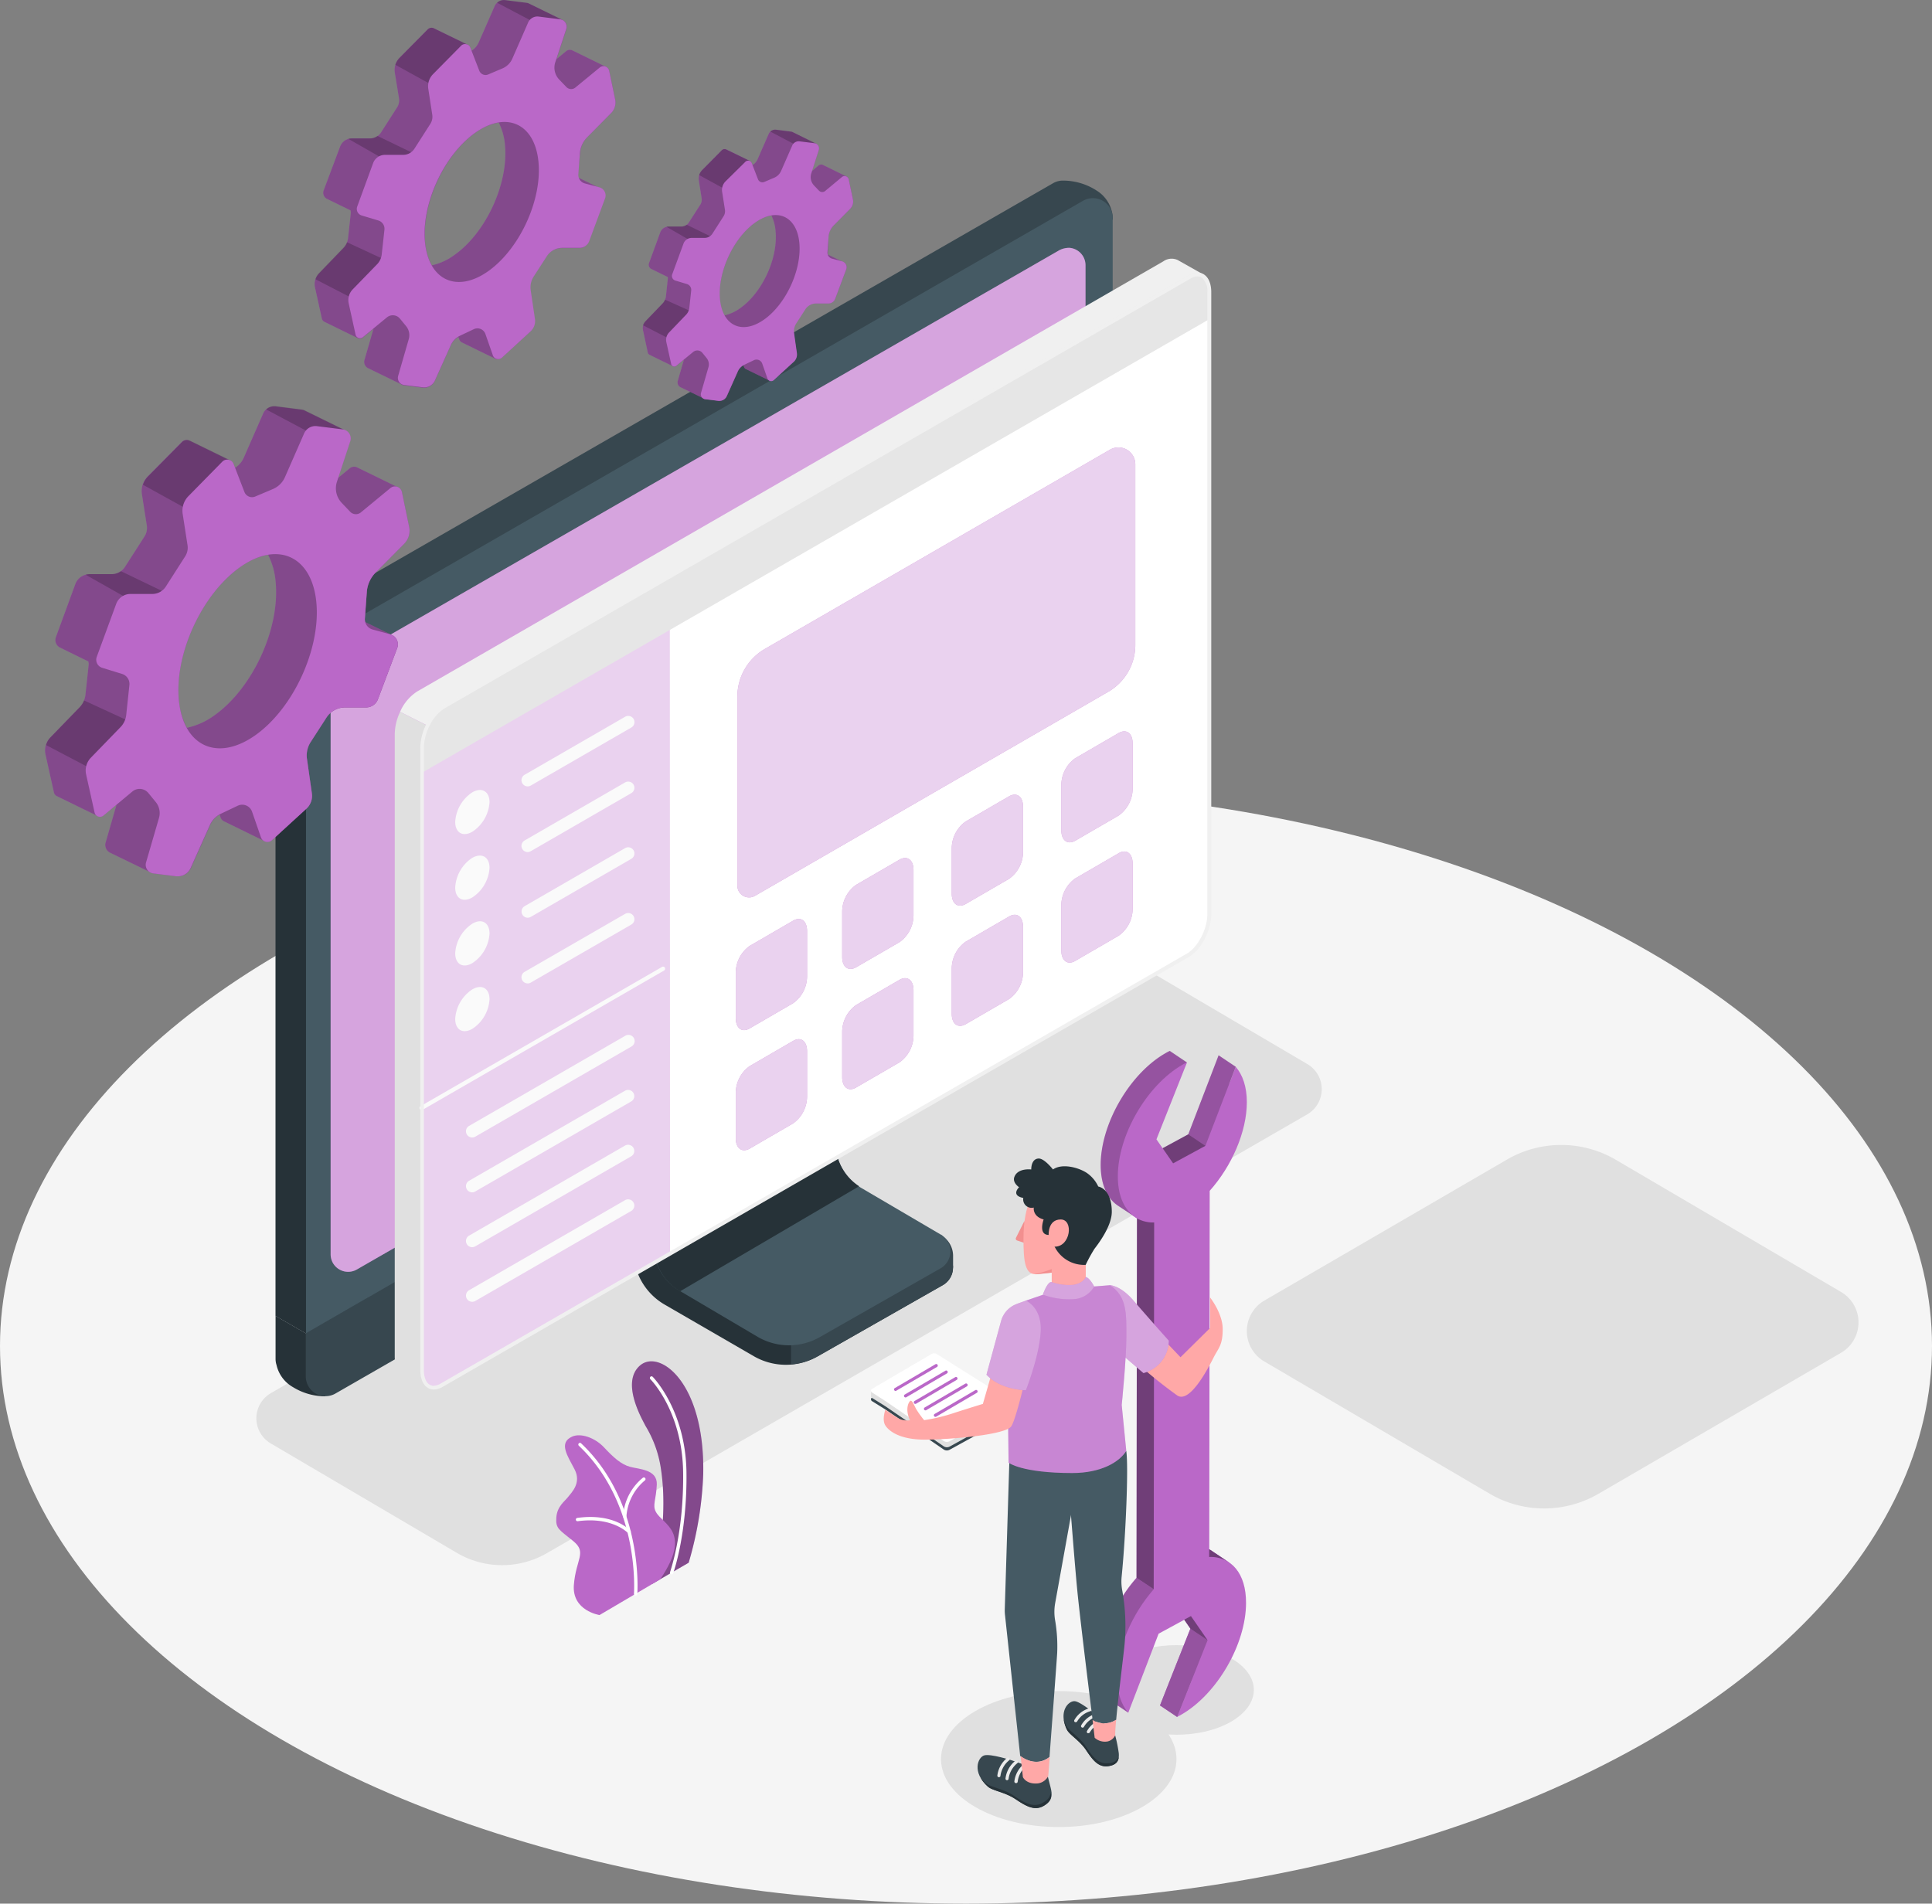 <svg xmlns="http://www.w3.org/2000/svg" viewBox="0 0 457.82 451.14"><rect x="0" y="0" width="457.82" height="451.14" fill="#808080" stroke="none"/><g id="freepik--Floor--inject-150"><ellipse cx="228.91" cy="318.98" rx="228.91" ry="132.16" style="fill:#f5f5f5"></ellipse></g><g id="freepik--Shadows--inject-150"><ellipse cx="250.89" cy="416.88" rx="27.9" ry="16.11" style="fill:#e0e0e0"></ellipse><path d="M312.84,417.43c7.16,4.13,7.16,10.83,0,15s-18.75,4.13-25.91,0-7.15-10.83,0-15S305.69,413.3,312.84,417.43Z" transform="translate(-21.09 -24.43)" style="fill:#e0e0e0"></path><path d="M85.29,354.58l180.21-104a21.12,21.12,0,0,1,21.14,0l44.21,26a6.9,6.9,0,0,1,0,11.95l-180.2,104a21.19,21.19,0,0,1-21.15,0l-44.21-26A6.9,6.9,0,0,1,85.29,354.58Z" transform="translate(-21.09 -24.43)" style="fill:#e0e0e0"></path><path d="M320.72,332.64l57.53-33.44a25.6,25.6,0,0,1,25.59,0l53.48,31.39a8.35,8.35,0,0,1,0,14.46l-57.53,33.44a25.6,25.6,0,0,1-25.59,0L320.72,347.1A8.35,8.35,0,0,1,320.72,332.64Z" transform="translate(-21.09 -24.43)" style="fill:#e0e0e0"></path></g><g id="freepik--Plant--inject-150"><path d="M184.28,394.78l-8.7,5.05s4.39-14,2-28.11a27,27,0,0,0-3.54-9.39c-.69-1.42-5.93-10.22-1.31-14.27s15.45,4,15,25.73A84.51,84.51,0,0,1,184.28,394.78Z" transform="translate(-21.09 -24.43)" style="fill:#BA68C8"></path><path d="M184.28,394.78l-8.7,5.05s4.39-14,2-28.11a27,27,0,0,0-3.54-9.39c-.69-1.42-5.93-10.22-1.31-14.27s15.45,4,15,25.73A84.51,84.51,0,0,1,184.28,394.78Z" transform="translate(-21.09 -24.43)" style="opacity:0.3"></path><path d="M180.24,397.52l-.14,0a.4.4,0,0,1-.23-.51c0-.09,3.27-9.1,3.1-23.6s-7.69-22.05-7.77-22.13a.4.4,0,0,1,0-.56.4.4,0,0,1,.56,0c.08.08,7.83,7.94,8,22.68s-3.12,23.79-3.15,23.88A.4.4,0,0,1,180.24,397.52Z" transform="translate(-21.09 -24.43)" style="fill:#fff"></path><path d="M177.53,398.72l-14.37,8.46s-6.58-1-6.08-7.17,3.17-7.65-.16-10.37-4.19-2.91-4-5.58,2-3.83,2.8-4.88,3.2-3.28,1.54-6.5-3.9-6.33-.57-7.8c2-.88,5.34.22,7.55,2.58s4,4,6.15,4.59,6.49.59,6.34,4.21-1.09,4.87-.21,6.48C178.14,385.77,185.21,387.4,177.53,398.72Z" transform="translate(-21.09 -24.43)" style="fill:#BA68C8"></path><path d="M171.68,402.56h0a.39.39,0,0,1-.36-.42c0-.22,1.54-21.28-13.07-35.09a.4.4,0,0,1,0-.56.38.38,0,0,1,.55,0c14.9,14.07,13.33,35.5,13.31,35.72A.38.38,0,0,1,171.68,402.56Z" transform="translate(-21.09 -24.43)" style="fill:#fff"></path><path d="M169.1,384.19h0a.39.39,0,0,1-.36-.42,12.8,12.8,0,0,1,4.69-9.13.42.42,0,0,1,.56.09.41.41,0,0,1-.09.55,12.2,12.2,0,0,0-4.37,8.55A.39.39,0,0,1,169.1,384.19Z" transform="translate(-21.09 -24.43)" style="fill:#fff"></path><path d="M170.16,387.85a.39.39,0,0,1-.29-.13s-3.65-3.9-11.88-2.78a.39.39,0,0,1-.1-.78c8.66-1.2,12.41,2.86,12.57,3a.41.41,0,0,1,0,.56A.39.39,0,0,1,170.16,387.85Z" transform="translate(-21.09 -24.43)" style="fill:#fff"></path></g><g id="freepik--Device--inject-150"><path d="M244.5,329l-29.62,16.86a15.22,15.22,0,0,1-15.12,0l-19-11-2.16-1.25a14.83,14.83,0,0,1-7.41-12.83V266.08l44.46-25.31V296.6a12.79,12.79,0,0,0,6.39,11.08l22.48,13A4.79,4.79,0,0,1,244.5,329Z" transform="translate(-21.09 -24.43)" style="fill:#263238"></path><path d="M208.54,347.78a15.1,15.1,0,0,0,6.34-1.94L244.5,329a4.79,4.79,0,0,0,0-8.31l-15.35-8.87H208.54Z" transform="translate(-21.09 -24.43)" style="fill:#37474f"></path><path d="M244,317l.82.65a5.65,5.65,0,0,1,2.12,4.41v2.77h-3Z" transform="translate(-21.09 -24.43)" style="fill:#37474f"></path><path d="M219.07,245v50.23A12.41,12.41,0,0,0,225.26,306L244,317a4.63,4.63,0,0,1,0,8l-2.13,1.21-26.55,15.12a14.72,14.72,0,0,1-14.63-.05l-18.42-10.87A12.38,12.38,0,0,1,176,319.72V269.49Z" transform="translate(-21.09 -24.43)" style="fill:#455a64"></path><path d="M219.07,295.23V245l-43,24.49v50.23a12.38,12.38,0,0,0,6.19,10.73l42.41-24.89A12.38,12.38,0,0,1,219.07,295.23Z" transform="translate(-21.09 -24.43)" style="fill:#263238"></path><path d="M102.29,345.45l-4.11,2.38v7.51a14.55,14.55,0,0,1-7.49-2.07l-.32-.19a8.07,8.07,0,0,1-3.75-5.15,4.69,4.69,0,0,1-.23-1.42V336.28Z" transform="translate(-21.09 -24.43)" style="fill:#263238"></path><path d="M280.79,69.49l-.32-.2A14.66,14.66,0,0,0,273,67.23h0a4.63,4.63,0,0,0-2.4.64l-177,101.79a14.33,14.33,0,0,0-7.16,12.4V336.28l15.89,9.17,168.16-96.67a14.33,14.33,0,0,0,7.16-12.4V76.47h7.15A8.12,8.12,0,0,0,280.79,69.49Z" transform="translate(-21.09 -24.43)" style="fill:#37474f"></path><path d="M87.92,175.64a14.35,14.35,0,0,0-1.53,6.42V336.28l15.9,9.17,5.95-3.43V188.22Z" transform="translate(-21.09 -24.43)" style="fill:#263238"></path><path d="M93.55,340.41v10.23a4.69,4.69,0,0,0,7,4.06l177-101.79a14.33,14.33,0,0,0,7.16-12.4V230Z" transform="translate(-21.09 -24.43)" style="fill:#37474f"></path><path d="M284.76,76.06a4.69,4.69,0,0,0-7-4.06l-177,101.79a14.33,14.33,0,0,0-7.16,12.4V340.41L284.76,230" transform="translate(-21.09 -24.43)" style="fill:#455a64"></path><path d="M274.5,83.16h0a5.15,5.15,0,0,0-2.33.54L105.77,179.34a12.65,12.65,0,0,0-6.33,11V321.69a4.19,4.19,0,0,0,.34,1.65h0a4.15,4.15,0,0,0,5.88,1.94L272,229.64a12.66,12.66,0,0,0,6.32-11V87.29A4.14,4.14,0,0,0,274.5,83.16Z" transform="translate(-21.09 -24.43)" style="fill:#BA68C8"></path><path d="M274.5,83.16h0a5.15,5.15,0,0,0-2.33.54L105.77,179.34a12.65,12.65,0,0,0-6.33,11V321.69a4.19,4.19,0,0,0,.34,1.65h0a4.15,4.15,0,0,0,5.88,1.94L272,229.64a12.66,12.66,0,0,0,6.32-11V87.29A4.14,4.14,0,0,0,274.5,83.16Z" transform="translate(-21.09 -24.43)" style="fill:#fff;opacity:0.4"></path></g><g id="freepik--Screen--inject-150"><path d="M114.63,198.43V345.88c0,2.36.87,3.95,2.2,4.48h0l5.65,3.1,0-5,.81-151.59-7.39-3.73A12.81,12.81,0,0,0,114.63,198.43Z" transform="translate(-21.09 -24.43)" style="fill:#e0e0e0"></path><path d="M115.9,193.12l7.39,3.73L302.07,92l4.26-2.47-5.89-3.32-.16-.1h0a3.41,3.41,0,0,0-3.53.26L120,188.27A10.85,10.85,0,0,0,115.9,193.12Z" transform="translate(-21.09 -24.43)" style="fill:#f0f0f0"></path><path d="M121,201.64V348.12c0,2,.65,3.5,1.69,4.18l.33.19a3.48,3.48,0,0,0,3.26-.38L302.07,250.85c2.92-1.69,5.29-6.21,5.29-10.1V94.28c0-2-.61-3.4-1.58-4.11a2.06,2.06,0,0,0-.54-.3,3.5,3.5,0,0,0-3.17.42L126.32,191.55a10.64,10.64,0,0,0-3.91,4.58A12.85,12.85,0,0,0,121,201.64Z" transform="translate(-21.09 -24.43)" style="fill:#fff"></path><path d="M283.7,188.38,200,236.73a2.78,2.78,0,0,1-4.18-2.41v-44.8a13.06,13.06,0,0,1,6.52-11.3L284.12,131a4,4,0,0,1,6,3.46v42.85A12.8,12.8,0,0,1,283.7,188.38Z" transform="translate(-21.09 -24.43)" style="fill:#BA68C8"></path><path d="M209.06,262.16l-10.34,6c-1.81,1.05-3.28-.06-3.28-2.48V254.89a7.88,7.88,0,0,1,3.28-6.28l10.34-6c1.81-1.05,3.28.06,3.28,2.48v10.76A7.85,7.85,0,0,1,209.06,262.16Z" transform="translate(-21.09 -24.43)" style="fill:#BA68C8"></path><path d="M234.28,247.68l-10.34,6c-1.81,1-3.28-.06-3.28-2.48V240.41a7.85,7.85,0,0,1,3.28-6.27l10.34-6c1.81-1,3.28.06,3.28,2.48v10.76A7.85,7.85,0,0,1,234.28,247.68Z" transform="translate(-21.09 -24.43)" style="fill:#BA68C8"></path><path d="M260.24,232.68l-10.34,6c-1.81,1-3.28-.06-3.28-2.48V225.4a7.88,7.88,0,0,1,3.28-6.27l10.34-6c1.81-1,3.28.07,3.28,2.49v10.76A7.85,7.85,0,0,1,260.24,232.68Z" transform="translate(-21.09 -24.43)" style="fill:#BA68C8"></path><path d="M286.21,217.68l-10.34,6c-1.81,1-3.28-.07-3.28-2.48V210.4a7.88,7.88,0,0,1,3.28-6.27l10.34-6c1.81-1,3.28.07,3.28,2.48v10.77A7.86,7.86,0,0,1,286.21,217.68Z" transform="translate(-21.09 -24.43)" style="fill:#BA68C8"></path><path d="M209.06,290.65l-10.34,6c-1.81,1-3.28-.07-3.28-2.48V283.37a7.86,7.86,0,0,1,3.28-6.27l10.34-6c1.81-1.05,3.28.07,3.28,2.48v10.77A7.88,7.88,0,0,1,209.06,290.65Z" transform="translate(-21.09 -24.43)" style="fill:#BA68C8"></path><path d="M234.28,276.17l-10.34,6c-1.81,1.05-3.28-.07-3.28-2.48V268.89a7.88,7.88,0,0,1,3.28-6.27l10.34-6c1.81-1,3.28.07,3.28,2.48V269.9A7.86,7.86,0,0,1,234.28,276.17Z" transform="translate(-21.09 -24.43)" style="fill:#BA68C8"></path><path d="M260.24,261.17l-10.34,6c-1.81,1-3.28-.07-3.28-2.48V253.89a7.86,7.86,0,0,1,3.28-6.27l10.34-6c1.81-1.05,3.28.06,3.28,2.48V254.9A7.88,7.88,0,0,1,260.24,261.17Z" transform="translate(-21.09 -24.43)" style="fill:#BA68C8"></path><path d="M286.21,246.16l-10.34,6c-1.81,1.05-3.28-.06-3.28-2.48V238.89a7.85,7.85,0,0,1,3.28-6.27l10.34-6c1.81-1.05,3.28.06,3.28,2.48v10.76A7.85,7.85,0,0,1,286.21,246.16Z" transform="translate(-21.09 -24.43)" style="fill:#BA68C8"></path><g style="opacity:0.7"><path d="M283.7,188.38,200,236.73a2.78,2.78,0,0,1-4.18-2.41v-44.8a13.06,13.06,0,0,1,6.52-11.3L284.12,131a4,4,0,0,1,6,3.46v42.85A12.8,12.8,0,0,1,283.7,188.38Z" transform="translate(-21.09 -24.43)" style="fill:#fff"></path><path d="M209.06,262.16l-10.34,6c-1.81,1.05-3.28-.06-3.28-2.48V254.89a7.88,7.88,0,0,1,3.28-6.28l10.34-6c1.81-1.05,3.28.06,3.28,2.48v10.76A7.85,7.85,0,0,1,209.06,262.16Z" transform="translate(-21.09 -24.43)" style="fill:#fff"></path><path d="M234.28,247.68l-10.34,6c-1.81,1-3.28-.06-3.28-2.48V240.41a7.85,7.85,0,0,1,3.28-6.27l10.34-6c1.81-1,3.28.06,3.28,2.48v10.76A7.85,7.85,0,0,1,234.28,247.68Z" transform="translate(-21.09 -24.43)" style="fill:#fff"></path><path d="M260.24,232.68l-10.34,6c-1.81,1-3.28-.06-3.28-2.48V225.4a7.88,7.88,0,0,1,3.28-6.27l10.34-6c1.81-1,3.28.07,3.28,2.49v10.76A7.85,7.85,0,0,1,260.24,232.68Z" transform="translate(-21.09 -24.43)" style="fill:#fff"></path><path d="M286.21,217.68l-10.34,6c-1.81,1-3.28-.07-3.28-2.48V210.4a7.88,7.88,0,0,1,3.28-6.27l10.34-6c1.81-1,3.28.07,3.28,2.48v10.77A7.86,7.86,0,0,1,286.21,217.68Z" transform="translate(-21.09 -24.43)" style="fill:#fff"></path><path d="M209.06,290.65l-10.34,6c-1.81,1-3.28-.07-3.28-2.48V283.37a7.86,7.86,0,0,1,3.28-6.27l10.34-6c1.81-1.05,3.28.07,3.28,2.48v10.77A7.88,7.88,0,0,1,209.06,290.65Z" transform="translate(-21.09 -24.43)" style="fill:#fff"></path><path d="M234.28,276.17l-10.34,6c-1.81,1.05-3.28-.07-3.28-2.48V268.89a7.88,7.88,0,0,1,3.28-6.27l10.34-6c1.81-1,3.28.07,3.28,2.48V269.9A7.86,7.86,0,0,1,234.28,276.17Z" transform="translate(-21.09 -24.43)" style="fill:#fff"></path><path d="M260.24,261.17l-10.34,6c-1.81,1-3.28-.07-3.28-2.48V253.89a7.86,7.86,0,0,1,3.28-6.27l10.34-6c1.81-1.05,3.28.06,3.28,2.48V254.9A7.88,7.88,0,0,1,260.24,261.17Z" transform="translate(-21.09 -24.43)" style="fill:#fff"></path><path d="M286.21,246.16l-10.34,6c-1.81,1.05-3.28-.06-3.28-2.48V238.89a7.85,7.85,0,0,1,3.28-6.27l10.34-6c1.81-1.05,3.28.06,3.28,2.48v10.76A7.85,7.85,0,0,1,286.21,246.16Z" transform="translate(-21.09 -24.43)" style="fill:#fff"></path></g><path d="M179.76,321.48,126,352.5a3.46,3.46,0,0,1-5.2-3V205l58.93-34Z" transform="translate(-21.09 -24.43)" style="fill:#BA68C8"></path><path d="M179.76,321.48,126,352.5a3.46,3.46,0,0,1-5.2-3V205l58.93-34Z" transform="translate(-21.09 -24.43)" style="fill:#fff;opacity:0.7"></path><path d="M137.09,214.54a9,9,0,0,1-4.07,7c-2.24,1.3-4.06.25-4.06-2.34a9,9,0,0,1,4.06-7C135.27,210.9,137.09,212,137.09,214.54Z" transform="translate(-21.09 -24.43)" style="fill:#fafafa"></path><path d="M137.09,230.11a9,9,0,0,1-4.07,7c-2.24,1.3-4.06.25-4.06-2.34a9,9,0,0,1,4.06-7.05C135.27,226.47,137.09,227.52,137.09,230.11Z" transform="translate(-21.09 -24.43)" style="fill:#fafafa"></path><path d="M137.09,245.68a9,9,0,0,1-4.07,7c-2.24,1.3-4.06.25-4.06-2.35a9,9,0,0,1,4.06-7C135.27,242,137.09,243.09,137.09,245.68Z" transform="translate(-21.09 -24.43)" style="fill:#fafafa"></path><path d="M137.09,261.25a9,9,0,0,1-4.07,7c-2.24,1.3-4.06.24-4.06-2.35a9,9,0,0,1,4.06-7C135.27,257.6,137.09,258.65,137.09,261.25Z" transform="translate(-21.09 -24.43)" style="fill:#fafafa"></path><path d="M146.15,210.79a1.47,1.47,0,0,1-.74-2.75l23.82-13.75a1.47,1.47,0,0,1,1.47,2.55l-23.82,13.75A1.49,1.49,0,0,1,146.15,210.79Z" transform="translate(-21.09 -24.43)" style="fill:#fafafa"></path><path d="M146.15,226.36a1.47,1.47,0,0,1-.74-2.75l23.82-13.76a1.48,1.48,0,0,1,2,.54,1.46,1.46,0,0,1-.54,2l-23.82,13.76A1.49,1.49,0,0,1,146.15,226.36Z" transform="translate(-21.09 -24.43)" style="fill:#fafafa"></path><path d="M146.15,241.92a1.47,1.47,0,0,1-.74-2.74l23.82-13.76a1.48,1.48,0,0,1,2,.54,1.46,1.46,0,0,1-.54,2l-23.82,13.76A1.47,1.47,0,0,1,146.15,241.92Z" transform="translate(-21.09 -24.43)" style="fill:#fafafa"></path><path d="M146.15,257.49a1.47,1.47,0,0,1-.74-2.75L169.23,241a1.48,1.48,0,0,1,2,.54,1.46,1.46,0,0,1-.54,2l-23.82,13.75A1.39,1.39,0,0,1,146.15,257.49Z" transform="translate(-21.09 -24.43)" style="fill:#fafafa"></path><path d="M133,294a1.47,1.47,0,0,1-.74-2.75l36.94-21.32a1.47,1.47,0,1,1,1.47,2.54l-36.94,21.33A1.39,1.39,0,0,1,133,294Z" transform="translate(-21.09 -24.43)" style="fill:#fafafa"></path><path d="M133,307a1.47,1.47,0,0,1-.74-2.75l36.94-21.33a1.48,1.48,0,0,1,2,.54,1.46,1.46,0,0,1-.54,2l-36.94,21.33A1.39,1.39,0,0,1,133,307Z" transform="translate(-21.09 -24.43)" style="fill:#fafafa"></path><path d="M133,320a1.47,1.47,0,0,1-.74-2.75l36.94-21.33a1.48,1.48,0,0,1,2,.54,1.46,1.46,0,0,1-.54,2l-36.94,21.33A1.49,1.49,0,0,1,133,320Z" transform="translate(-21.09 -24.43)" style="fill:#fafafa"></path><path d="M133,332.94a1.47,1.47,0,0,1-.74-2.75l36.94-21.33a1.47,1.47,0,0,1,1.47,2.55l-36.94,21.33A1.49,1.49,0,0,1,133,332.94Z" transform="translate(-21.09 -24.43)" style="fill:#fafafa"></path><path d="M121,287.49a.47.47,0,0,1-.42-.24.49.49,0,0,1,.17-.67l57.22-33a.48.48,0,0,1,.67.18.5.5,0,0,1-.18.67l-57.21,33A.57.57,0,0,1,121,287.49Z" transform="translate(-21.09 -24.43)" style="fill:#fafafa"></path><path d="M125.14,192.55l177.91-103a3.14,3.14,0,0,1,4.73,2.71V100L120.83,207.7v-6.06C120.83,198.54,122.47,194.11,125.14,192.55Z" transform="translate(-21.09 -24.43)" style="fill:#e6e6e6"></path><path d="M304.87,89.94a2,2,0,0,1,.76.15,1.17,1.17,0,0,1,.33.2,4.17,4.17,0,0,1,1.23,3.41V241.06c0,3.56-2.23,7.86-4.88,9.38L125.51,352.32a3.37,3.37,0,0,1-1.66.51,1.83,1.83,0,0,1-.77-.16l-.28-.15c-.81-.56-1.27-1.81-1.27-3.45V201.71a12.09,12.09,0,0,1,1.29-5.16,9.79,9.79,0,0,1,3.58-4.22L303.2,90.46a3.35,3.35,0,0,1,1.67-.52m0-.89a4.29,4.29,0,0,0-2.11.63L126,191.56a10.69,10.69,0,0,0-3.94,4.6,12.92,12.92,0,0,0-1.38,5.55V349.07c0,2.05.65,3.52,1.7,4.21l.34.19a2.71,2.71,0,0,0,1.17.26,4.29,4.29,0,0,0,2.11-.64l176.8-101.87c2.94-1.7,5.32-6.25,5.32-10.16V93.7c0-2-.61-3.41-1.59-4.13a2.23,2.23,0,0,0-.54-.31,2.74,2.74,0,0,0-1.08-.21Z" transform="translate(-21.09 -24.43)" style="fill:#f0f0f0"></path></g><g id="freepik--Gears--inject-150"><path d="M217.4,80.58a4.32,4.32,0,0,1,1.22-2.69l3.9-3.94a2.48,2.48,0,0,0,.68-2.27l-1-4.76a1,1,0,0,0-.5-.66h0l-5.52-2.7-.13-.07a1,1,0,0,0-1,.15L213.47,65l1.64-5a1.24,1.24,0,0,0-.63-1.5h0L209,55.77h0a1.26,1.26,0,0,0-.44-.14L205,55.17a1.68,1.68,0,0,0-1.35.44h0a1.56,1.56,0,0,0-.4.55l-2.63,6a3.09,3.09,0,0,1-1.21,1.39l-.18-.49a1,1,0,0,0-.49-.52h0l-5.43-2.65-.17-.08h0a.92.92,0,0,0-1,.21l-4.65,4.7a3,3,0,0,0-.71,1.17,2.9,2.9,0,0,0-.09,1.28l.67,4.28A2.2,2.2,0,0,1,187,73l-2.65,4.12a2.08,2.08,0,0,1-.57.61,2.24,2.24,0,0,1-1.28.41h-3a2,2,0,0,0-.54.07,2.09,2.09,0,0,0-1.41,1.29l-2.66,7.28a1.12,1.12,0,0,0,.5,1.37h0l3.94,1.93a1.33,1.33,0,0,1,0,.53l-.44,4.08a2.45,2.45,0,0,1-.2.75,2.73,2.73,0,0,1-.59.92l-4,4.16a2.59,2.59,0,0,0-.61,1,2.52,2.52,0,0,0,0,1.28L174.6,108a.76.76,0,0,0,.43.52h0l5.5,2.69h0a.74.74,0,0,0,.84-.08l1.79-1.47-1.5,5.18a1,1,0,0,0,0,.35h0a1.18,1.18,0,0,0,.69,1v0l5.35,2.6h0a1,1,0,0,0,.55.22l3.09.39a1.94,1.94,0,0,0,2-1.13l2.63-5.88a3.1,3.1,0,0,1,1.28-1.4l.14.39a.91.91,0,0,0,.56.56h0l5.43,2.66,0,0h0a.93.93,0,0,0,1-.16l4.73-4.33a2.36,2.36,0,0,0,.74-2.07l-.67-4.73a3.36,3.36,0,0,1,.51-2.29l2.16-3.35a3.05,3.05,0,0,1,2.55-1.39h2.88A1.71,1.71,0,0,0,219,95.24l2.62-7a1.43,1.43,0,0,0-.62-1.72h0l0,0-.11,0-3.62-1.77a1.41,1.41,0,0,1,0-.46ZM200,77.19a9.36,9.36,0,0,1,3.88-1.7,10,10,0,0,1,1,3.79c.59,6.34-3.14,14.46-8.34,18.15a10.09,10.09,0,0,1-3.81,1.75,9.66,9.66,0,0,1-1.1-3.85C191.11,89,194.84,80.87,200,77.19Z" transform="translate(-21.09 -24.43)" style="fill:#BA68C8"></path><path d="M217.4,80.58a4.32,4.32,0,0,1,1.22-2.69l3.9-3.94a2.48,2.48,0,0,0,.68-2.27l-1-4.76a1,1,0,0,0-.5-.66h0l-5.52-2.7-.13-.07a1,1,0,0,0-1,.15L213.47,65l1.64-5a1.24,1.24,0,0,0-.63-1.5h0L209,55.77h0a1.26,1.26,0,0,0-.44-.14L205,55.17a1.68,1.68,0,0,0-1.35.44h0a1.56,1.56,0,0,0-.4.55l-2.63,6a3.09,3.09,0,0,1-1.21,1.39l-.18-.49a1,1,0,0,0-.49-.52h0l-5.43-2.65-.17-.08h0a.92.92,0,0,0-1,.21l-4.65,4.7a3,3,0,0,0-.71,1.17,2.9,2.9,0,0,0-.09,1.28l.67,4.28A2.2,2.2,0,0,1,187,73l-2.65,4.12a2.08,2.08,0,0,1-.57.61,2.24,2.24,0,0,1-1.28.41h-3a2,2,0,0,0-.54.07,2.09,2.09,0,0,0-1.41,1.29l-2.66,7.28a1.12,1.12,0,0,0,.5,1.37h0l3.94,1.93a1.33,1.33,0,0,1,0,.53l-.44,4.08a2.45,2.45,0,0,1-.2.75,2.73,2.73,0,0,1-.59.92l-4,4.16a2.59,2.59,0,0,0-.61,1,2.52,2.52,0,0,0,0,1.28L174.6,108a.76.76,0,0,0,.43.52h0l5.5,2.69h0a.74.74,0,0,0,.84-.08l1.79-1.47-1.5,5.18a1,1,0,0,0,0,.35h0a1.18,1.18,0,0,0,.69,1v0l5.35,2.6h0a1,1,0,0,0,.55.22l3.09.39a1.94,1.94,0,0,0,2-1.13l2.63-5.88a3.1,3.1,0,0,1,1.28-1.4l.14.39a.91.91,0,0,0,.56.56h0l5.43,2.66,0,0h0a.93.93,0,0,0,1-.16l4.73-4.33a2.36,2.36,0,0,0,.74-2.07l-.67-4.73a3.36,3.36,0,0,1,.51-2.29l2.16-3.35a3.05,3.05,0,0,1,2.55-1.39h2.88A1.71,1.71,0,0,0,219,95.24l2.62-7a1.43,1.43,0,0,0-.62-1.72h0l0,0-.11,0-3.62-1.77a1.41,1.41,0,0,1,0-.46ZM200,77.19a9.36,9.36,0,0,1,3.88-1.7,10,10,0,0,1,1,3.79c.59,6.34-3.14,14.46-8.34,18.15a10.09,10.09,0,0,1-3.81,1.75,9.66,9.66,0,0,1-1.1-3.85C191.11,89,194.84,80.87,200,77.19Z" transform="translate(-21.09 -24.43)" style="opacity:0.3"></path><path d="M185,98.29l-6,6.08-5.53-2.85a2.59,2.59,0,0,1,.61-1l4-4.16a2.73,2.73,0,0,0,.59-.92Z" transform="translate(-21.09 -24.43)" style="opacity:0.2"></path><path d="M189.36,80.4l-.12.68h-5.19L179,78.17a2,2,0,0,1,.54-.07h3a2.24,2.24,0,0,0,1.28-.41Z" transform="translate(-21.09 -24.43)" style="opacity:0.2"></path><path d="M198.72,62.54l-2.34,2.3h0l-4.14,4.08-5.48-3h0a3,3,0,0,1,.71-1.17l4.65-4.7a.92.92,0,0,1,1-.21h0l.17.08Z" transform="translate(-21.09 -24.43)" style="opacity:0.2"></path><path d="M214.5,58.47h-5.45l-5.42-2.86h0a1.68,1.68,0,0,1,1.35-.44l3.55.45a1.26,1.26,0,0,1,.44.14h0Z" transform="translate(-21.09 -24.43)" style="opacity:0.2"></path><path d="M218.62,77.89l3.9-3.94a2.48,2.48,0,0,0,.68-2.27l-1-4.76a1,1,0,0,0-1.57-.56l-4,3.33a1.08,1.08,0,0,1-1.47-.08L214,68.4a2.88,2.88,0,0,1-.66-2.89L215.11,60a1.25,1.25,0,0,0-1-1.63l-3.54-.44a1.67,1.67,0,0,0-1.75,1l-2.63,6a3.13,3.13,0,0,1-1.64,1.62l-2.36,1a1.12,1.12,0,0,1-1.48-.63l-1.47-3.81a.93.93,0,0,0-1.54-.32L193,67.43a2.88,2.88,0,0,0-.79,2.45l.67,4.28a2.2,2.2,0,0,1-.33,1.52l-2.64,4.13a2.21,2.21,0,0,1-1.86,1h-3a2.08,2.08,0,0,0-2,1.37l-2.67,7.27a1.14,1.14,0,0,0,.74,1.47l2.76.83a1.44,1.44,0,0,1,1,1.54l-.44,4.08a2.84,2.84,0,0,1-.79,1.67l-4,4.17a2.53,2.53,0,0,0-.66,2.3l1.15,5.18a.75.75,0,0,0,1.21.42l4-3.27a1.54,1.54,0,0,1,2.18.21l1,1.23a2.39,2.39,0,0,1,.44,2.17l-1.76,6.09a1.17,1.17,0,0,0,1,1.5l3.09.39a1.94,1.94,0,0,0,2-1.13l2.63-5.88a3.06,3.06,0,0,1,1.49-1.52l2.3-1.1a1.43,1.43,0,0,1,2,.82l1.23,3.51a.93.93,0,0,0,1.51.38l4.73-4.33a2.36,2.36,0,0,0,.74-2.07l-.67-4.73a3.36,3.36,0,0,1,.51-2.29l2.16-3.35a3.05,3.05,0,0,1,2.55-1.39h2.88A1.71,1.71,0,0,0,219,95.24l2.62-7a1.44,1.44,0,0,0-1-1.88l-2.38-.64a1.45,1.45,0,0,1-1.07-1.5l.25-3.59A4.32,4.32,0,0,1,218.62,77.89Zm-16.45,22.26c-5.19,3.68-9.88,1.52-10.47-4.82s3.14-14.46,8.33-18.14,9.89-1.52,10.48,4.82S207.36,96.47,202.17,100.15Z" transform="translate(-21.09 -24.43)" style="fill:#BA68C8"></path><path d="M108,164.76a7.32,7.32,0,0,1,2.11-4.66l6.76-6.82a4.4,4.4,0,0,0,1.17-3.95l-1.71-8.24a1.66,1.66,0,0,0-.87-1.14h0l-9.58-4.67-.23-.12a1.65,1.65,0,0,0-1.69.26l-2.79,2.3,2.85-8.66a2.15,2.15,0,0,0-1.1-2.6h0l-9.56-4.68h0a2,2,0,0,0-.76-.25l-6.15-.78a2.89,2.89,0,0,0-2.34.75h0a2.74,2.74,0,0,0-.69,1l-4.56,10.39a5.27,5.27,0,0,1-2.09,2.41l-.32-.85a1.65,1.65,0,0,0-.85-.89h0l-9.4-4.6-.3-.14h0a1.61,1.61,0,0,0-1.74.36l-8.06,8.15a5.08,5.08,0,0,0-1.22,2,5.14,5.14,0,0,0-.16,2.21l1.16,7.42a3.8,3.8,0,0,1-.56,2.63l-4.59,7.15a3.55,3.55,0,0,1-1,1.05,3.76,3.76,0,0,1-2.21.71H42.32a3.17,3.17,0,0,0-.93.13,3.58,3.58,0,0,0-2.45,2.23l-4.62,12.61a2,2,0,0,0,.88,2.37h0l0,0,6.82,3.34a2.35,2.35,0,0,1,.07.92l-.76,7.07a5,5,0,0,1-.35,1.31A4.82,4.82,0,0,1,40,192l-7,7.22a4.43,4.43,0,0,0-1.13,4l2,9a1.31,1.31,0,0,0,.76.91h0l9.53,4.66h0a1.31,1.31,0,0,0,1.46-.13l3.09-2.55-2.59,9a1.61,1.61,0,0,0-.08.61h0a2.06,2.06,0,0,0,1.18,1.81l0,0,9.27,4.5h0a2,2,0,0,0,1,.39l5.36.67a3.38,3.38,0,0,0,3.5-2l4.56-10.18a5.31,5.31,0,0,1,2.22-2.42l.23.67a1.61,1.61,0,0,0,1,1h0l9.42,4.62,0,0,0,0h0a1.6,1.6,0,0,0,1.77-.27l8.2-7.5A4.13,4.13,0,0,0,95,212.48l-1.17-8.2a5.85,5.85,0,0,1,.88-4l3.75-5.8a5.25,5.25,0,0,1,4.41-2.4h5a3,3,0,0,0,2.8-2L115.22,178a2.48,2.48,0,0,0-1.08-3h0l-.06,0-.18-.09-6.28-3.06a2.43,2.43,0,0,1-.08-.81Zm-30.1-5.87a16.41,16.41,0,0,1,6.71-3,17.32,17.32,0,0,1,1.81,6.59c1,11-5.45,25-14.45,31.43a17.25,17.25,0,0,1-6.6,3,16.77,16.77,0,0,1-1.91-6.66C62.44,179.34,68.91,165.27,77.91,158.89Z" transform="translate(-21.09 -24.43)" style="fill:#BA68C8"></path><path d="M108,164.76a7.32,7.32,0,0,1,2.11-4.66l6.76-6.82a4.4,4.4,0,0,0,1.17-3.95l-1.71-8.24a1.66,1.66,0,0,0-.87-1.14h0l-9.58-4.67-.23-.12a1.65,1.65,0,0,0-1.69.26l-2.79,2.3,2.85-8.66a2.15,2.15,0,0,0-1.1-2.6h0l-9.56-4.68h0a2,2,0,0,0-.76-.25l-6.15-.78a2.89,2.89,0,0,0-2.34.75h0a2.74,2.74,0,0,0-.69,1l-4.56,10.39a5.27,5.27,0,0,1-2.09,2.41l-.32-.85a1.65,1.65,0,0,0-.85-.89h0l-9.4-4.6-.3-.14h0a1.61,1.61,0,0,0-1.74.36l-8.06,8.15a5.08,5.08,0,0,0-1.22,2,5.14,5.14,0,0,0-.16,2.21l1.16,7.42a3.8,3.8,0,0,1-.56,2.63l-4.59,7.15a3.55,3.55,0,0,1-1,1.05,3.76,3.76,0,0,1-2.21.71H42.32a3.17,3.17,0,0,0-.93.13,3.58,3.58,0,0,0-2.45,2.23l-4.62,12.61a2,2,0,0,0,.88,2.37h0l0,0,6.82,3.34a2.35,2.35,0,0,1,.07.92l-.76,7.07a5,5,0,0,1-.35,1.31A4.82,4.82,0,0,1,40,192l-7,7.22a4.43,4.43,0,0,0-1.13,4l2,9a1.31,1.31,0,0,0,.76.91h0l9.53,4.66h0a1.31,1.31,0,0,0,1.46-.13l3.09-2.55-2.59,9a1.61,1.61,0,0,0-.08.61h0a2.06,2.06,0,0,0,1.18,1.81l0,0,9.27,4.5h0a2,2,0,0,0,1,.39l5.36.67a3.38,3.38,0,0,0,3.5-2l4.56-10.18a5.31,5.31,0,0,1,2.22-2.42l.23.67a1.61,1.61,0,0,0,1,1h0l9.42,4.62,0,0,0,0h0a1.6,1.6,0,0,0,1.77-.27l8.2-7.5A4.13,4.13,0,0,0,95,212.48l-1.17-8.2a5.85,5.85,0,0,1,.88-4l3.75-5.8a5.25,5.25,0,0,1,4.41-2.4h5a3,3,0,0,0,2.8-2L115.22,178a2.48,2.48,0,0,0-1.08-3h0l-.06,0-.18-.09-6.28-3.06a2.43,2.43,0,0,1-.08-.81Zm-30.1-5.87a16.41,16.41,0,0,1,6.71-3,17.32,17.32,0,0,1,1.81,6.59c1,11-5.45,25-14.45,31.43a17.25,17.25,0,0,1-6.6,3,16.77,16.77,0,0,1-1.91-6.66C62.44,179.34,68.91,165.27,77.91,158.89Z" transform="translate(-21.09 -24.43)" style="opacity:0.3"></path><path d="M51.88,195.44,41.52,206,32,201a4.41,4.41,0,0,1,1-1.78L40,192a4.82,4.82,0,0,0,1-1.58Z" transform="translate(-21.09 -24.43)" style="opacity:0.2"></path><path d="M59.42,164.45l-.21,1.18h-9l-8.84-5a3.17,3.17,0,0,1,.93-.13h5.23a3.76,3.76,0,0,0,2.21-.71Z" transform="translate(-21.09 -24.43)" style="opacity:0.2"></path><path d="M75.63,133.51l-4,4h0l-7.17,7.05-9.49-5.24v0a5.08,5.08,0,0,1,1.22-2l8.06-8.15a1.61,1.61,0,0,1,1.74-.36h0l.3.14Z" transform="translate(-21.09 -24.43)" style="opacity:0.2"></path><path d="M103,126.45H93.54l-9.4-5h0a2.89,2.89,0,0,1,2.34-.75l6.15.78a2,2,0,0,1,.76.25h0Z" transform="translate(-21.09 -24.43)" style="opacity:0.2"></path><path d="M110.12,160.1l6.76-6.82a4.4,4.4,0,0,0,1.17-3.95l-1.71-8.24a1.69,1.69,0,0,0-2.73-1l-7,5.77a1.87,1.87,0,0,1-2.54-.15l-2-2.1a5,5,0,0,1-1.14-5l3.16-9.6a2.16,2.16,0,0,0-1.78-2.82l-6.15-.77a2.92,2.92,0,0,0-3,1.72l-4.55,10.38a5.43,5.43,0,0,1-2.85,2.81l-4.09,1.73A1.94,1.94,0,0,1,79,141l-2.55-6.61a1.63,1.63,0,0,0-2.67-.56L65.75,142a4.94,4.94,0,0,0-1.37,4.23l1.15,7.42a3.81,3.81,0,0,1-.56,2.63l-4.58,7.15a3.8,3.8,0,0,1-3.22,1.76H52a3.61,3.61,0,0,0-3.38,2.37L44,180.14a2,2,0,0,0,1.27,2.54L50,184.14a2.48,2.48,0,0,1,1.75,2.66L51,193.87a4.88,4.88,0,0,1-1.36,2.89l-7,7.22a4.36,4.36,0,0,0-1.14,4l2,9a1.31,1.31,0,0,0,2.11.73L52.47,212a2.68,2.68,0,0,1,3.78.37L58,214.51a4.13,4.13,0,0,1,.77,3.75L55.7,228.81a2.06,2.06,0,0,0,1.72,2.61l5.36.67a3.38,3.38,0,0,0,3.5-2l4.56-10.18a5.32,5.32,0,0,1,2.58-2.63l4-1.9a2.47,2.47,0,0,1,3.4,1.41l2.11,6.09a1.62,1.62,0,0,0,2.62.66l8.2-7.5A4.13,4.13,0,0,0,95,212.48l-1.17-8.2a5.85,5.85,0,0,1,.88-4l3.75-5.8a5.25,5.25,0,0,1,4.41-2.4h5a3,3,0,0,0,2.8-2L115.22,178a2.49,2.49,0,0,0-1.68-3.26l-4.12-1.11a2.51,2.51,0,0,1-1.86-2.61l.45-6.21A7.32,7.32,0,0,1,110.12,160.1ZM81.61,198.66c-9,6.38-17.12,2.64-18.14-8.34s5.44-25,14.44-31.43,17.12-2.64,18.15,8.34S90.61,192.28,81.61,198.66Z" transform="translate(-21.09 -24.43)" style="fill:#BA68C8"></path><path d="M158.55,60.74a6,6,0,0,1,1.74-3.84l5.57-5.63a3.55,3.55,0,0,0,1-3.25l-1.41-6.79a1.36,1.36,0,0,0-.71-.94h0l-7.9-3.86-.19-.09a1.37,1.37,0,0,0-1.39.21l-2.3,1.89,2.35-7.13a1.77,1.77,0,0,0-.91-2.14h0l-7.89-3.86h0a1.66,1.66,0,0,0-.63-.2l-5.07-.64a2.38,2.38,0,0,0-1.93.62h0a2.26,2.26,0,0,0-.57.79l-3.76,8.56a4.33,4.33,0,0,1-1.72,2l-.27-.7a1.26,1.26,0,0,0-.7-.73h0l-7.76-3.78-.25-.13h0a1.31,1.31,0,0,0-1.43.3l-6.65,6.72a4.14,4.14,0,0,0-1,1.66,4.28,4.28,0,0,0-.13,1.82l1,6.12a3.07,3.07,0,0,1-.46,2.17l-3.78,5.9a2.9,2.9,0,0,1-.81.86,3.14,3.14,0,0,1-1.83.59h-4.31a2.86,2.86,0,0,0-.77.1,3,3,0,0,0-2,1.84L97.8,69.53a1.61,1.61,0,0,0,.72,2h0l0,0,5.63,2.75a2.4,2.4,0,0,1,.06.76l-.64,5.83a3.66,3.66,0,0,1-.28,1.08,3.88,3.88,0,0,1-.84,1.3l-5.78,6a3.61,3.61,0,0,0-.86,1.47,3.55,3.55,0,0,0-.07,1.83l1.63,7.4a1.08,1.08,0,0,0,.62.75h0l7.85,3.85h0a1.08,1.08,0,0,0,1.21-.11l2.55-2.1-2.14,7.39a1.73,1.73,0,0,0-.07.5h0a1.69,1.69,0,0,0,1,1.49l0,0,7.64,3.72h0a1.79,1.79,0,0,0,.79.32l4.42.55a2.77,2.77,0,0,0,2.88-1.62l3.77-8.39a4.36,4.36,0,0,1,1.82-2l.2.55a1.31,1.31,0,0,0,.8.81h0l7.76,3.8a.05.05,0,0,0,0,0l0,0h0a1.35,1.35,0,0,0,1.46-.22l6.75-6.19a3.34,3.34,0,0,0,1.06-3l-1-6.76a4.74,4.74,0,0,1,.72-3.28l3.09-4.78a4.33,4.33,0,0,1,3.64-2h4.11a2.46,2.46,0,0,0,2.31-1.61l3.73-10.06a2,2,0,0,0-.88-2.47h0l-.05,0-.15-.08-5.18-2.52a2.5,2.5,0,0,1-.06-.67ZM133.73,55.9a13.63,13.63,0,0,1,5.54-2.44,14.5,14.5,0,0,1,1.49,5.43c.84,9-4.49,20.65-11.91,25.91a14.16,14.16,0,0,1-5.44,2.51,13.72,13.72,0,0,1-1.58-5.5C121,72.76,126.31,61.16,133.73,55.9Z" transform="translate(-21.09 -24.43)" style="fill:#BA68C8"></path><path d="M158.55,60.74a6,6,0,0,1,1.74-3.84l5.57-5.63a3.55,3.55,0,0,0,1-3.25l-1.41-6.79a1.36,1.36,0,0,0-.71-.94h0l-7.9-3.86-.19-.09a1.37,1.37,0,0,0-1.39.21l-2.3,1.89,2.35-7.13a1.77,1.77,0,0,0-.91-2.14h0l-7.89-3.86h0a1.66,1.66,0,0,0-.63-.2l-5.07-.64a2.38,2.38,0,0,0-1.93.62h0a2.26,2.26,0,0,0-.57.79l-3.76,8.56a4.33,4.33,0,0,1-1.72,2l-.27-.7a1.26,1.26,0,0,0-.7-.73h0l-7.76-3.78-.25-.13h0a1.31,1.31,0,0,0-1.43.3l-6.65,6.72a4.14,4.14,0,0,0-1,1.66,4.28,4.28,0,0,0-.13,1.82l1,6.12a3.07,3.07,0,0,1-.46,2.17l-3.78,5.9a2.9,2.9,0,0,1-.81.86,3.14,3.14,0,0,1-1.83.59h-4.31a2.86,2.86,0,0,0-.77.1,3,3,0,0,0-2,1.84L97.8,69.53a1.61,1.61,0,0,0,.72,2h0l0,0,5.63,2.75a2.4,2.4,0,0,1,.06.76l-.64,5.83a3.66,3.66,0,0,1-.28,1.08,3.88,3.88,0,0,1-.84,1.3l-5.78,6a3.61,3.61,0,0,0-.86,1.47,3.55,3.55,0,0,0-.07,1.83l1.63,7.4a1.08,1.08,0,0,0,.62.75h0l7.85,3.85h0a1.08,1.08,0,0,0,1.21-.11l2.55-2.1-2.14,7.39a1.73,1.73,0,0,0-.07.5h0a1.69,1.69,0,0,0,1,1.49l0,0,7.64,3.72h0a1.79,1.79,0,0,0,.79.32l4.42.55a2.77,2.77,0,0,0,2.88-1.62l3.77-8.39a4.36,4.36,0,0,1,1.82-2l.2.55a1.31,1.31,0,0,0,.8.81h0l7.76,3.8a.05.05,0,0,0,0,0l0,0h0a1.35,1.35,0,0,0,1.46-.22l6.75-6.19a3.34,3.34,0,0,0,1.06-3l-1-6.76a4.74,4.74,0,0,1,.72-3.28l3.09-4.78a4.33,4.33,0,0,1,3.64-2h4.11a2.46,2.46,0,0,0,2.31-1.61l3.73-10.06a2,2,0,0,0-.88-2.47h0l-.05,0-.15-.08-5.18-2.52a2.5,2.5,0,0,1-.06-.67ZM133.73,55.9a13.63,13.63,0,0,1,5.54-2.44,14.5,14.5,0,0,1,1.49,5.43c.84,9-4.49,20.65-11.91,25.91a14.16,14.16,0,0,1-5.44,2.51,13.72,13.72,0,0,1-1.58-5.5C121,72.76,126.31,61.16,133.73,55.9Z" transform="translate(-21.09 -24.43)" style="opacity:0.3"></path><path d="M112.28,86l-8.55,8.68-7.89-4.07a3.61,3.61,0,0,1,.86-1.47l5.78-6a3.88,3.88,0,0,0,.84-1.3Z" transform="translate(-21.09 -24.43)" style="opacity:0.2"></path><path d="M118.49,60.49l-.17,1h-7.41l-7.29-4.16a2.86,2.86,0,0,1,.77-.1h4.31a3.14,3.14,0,0,0,1.83-.59Z" transform="translate(-21.09 -24.43)" style="opacity:0.2"></path><path d="M131.86,35l-3.34,3.29h0l-5.91,5.82-7.83-4.32v0a4.14,4.14,0,0,1,1-1.66l6.65-6.72a1.31,1.31,0,0,1,1.43-.3h0l.25.13Z" transform="translate(-21.09 -24.43)" style="opacity:0.2"></path><path d="M154.4,29.16h-7.78l-7.75-4.09h0a2.38,2.38,0,0,1,1.93-.62l5.07.64a1.66,1.66,0,0,1,.63.2h0Z" transform="translate(-21.09 -24.43)" style="opacity:0.2"></path><path d="M160.29,56.9l5.57-5.63a3.55,3.55,0,0,0,1-3.25l-1.41-6.79a1.39,1.39,0,0,0-2.24-.8l-5.79,4.76a1.56,1.56,0,0,1-2.1-.12l-1.66-1.73a4.09,4.09,0,0,1-1-4.12l2.61-7.92A1.78,1.78,0,0,0,153.81,29l-5.07-.64a2.39,2.39,0,0,0-2.5,1.41l-3.75,8.57a4.46,4.46,0,0,1-2.35,2.31l-3.37,1.43a1.6,1.6,0,0,1-2.11-.9l-2.11-5.45a1.34,1.34,0,0,0-2.2-.46L123.71,42a4.07,4.07,0,0,0-1.13,3.49l.94,6.12a3.12,3.12,0,0,1-.45,2.17l-3.78,5.9a3.16,3.16,0,0,1-2.65,1.45h-4.31A3,3,0,0,0,109.54,63l-3.8,10.38a1.62,1.62,0,0,0,1,2.1l4,1.2a2.06,2.06,0,0,1,1.45,2.19l-.64,5.83a4,4,0,0,1-1.12,2.38l-5.78,5.95a3.64,3.64,0,0,0-.93,3.3l1.63,7.4a1.08,1.08,0,0,0,1.74.6l5.68-4.68a2.2,2.2,0,0,1,3.11.31l1.44,1.76a3.38,3.38,0,0,1,.63,3.09l-2.51,8.7a1.69,1.69,0,0,0,1.41,2.15l4.42.55a2.77,2.77,0,0,0,2.88-1.62l3.77-8.39a4.37,4.37,0,0,1,2.12-2.18l3.29-1.56a2,2,0,0,1,2.8,1.17l1.75,5a1.33,1.33,0,0,0,2.16.55l6.75-6.19a3.34,3.34,0,0,0,1.06-3l-1-6.76a4.74,4.74,0,0,1,.72-3.28l3.09-4.78a4.33,4.33,0,0,1,3.64-2h4.11a2.46,2.46,0,0,0,2.31-1.61l3.73-10.06a2,2,0,0,0-1.38-2.69l-3.4-.91a2.09,2.09,0,0,1-1.53-2.16l.37-5.12A6,6,0,0,1,160.29,56.9Zm-23.5,31.79c-7.42,5.26-14.12,2.18-15-6.88s4.48-20.65,11.9-25.91,14.12-2.18,15,6.88S144.21,83.43,136.79,88.69Z" transform="translate(-21.09 -24.43)" style="fill:#BA68C8"></path></g><g id="freepik--Character--inject-150"><path d="M313.92,277.25l-4.06-2.72h0l-7.19,18.73L295,297.41l-1.82-2.63,9.16-18.55-4.06-2.73c-.36.18-.72.36-1.07.57-8.44,4.86-15.29,16.69-15.3,26.43,0,4.51,1.45,7.79,3.86,9.51l.41.27,3.23,2.13,1.1.75-.11,85.2c-5.11,5.79-8.64,13.85-8.65,20.84,0,3.67,1,6.52,2.62,8.38v0l4.07,2.73L287.66,419l3.91-10.19,1.47-.79,6.2-3.36,3.94,5.71-4.3,10.83L296,428.6l4.07,2.73,3.42-8.63c5.23-5.81,8.87-14,8.88-21.09A14.16,14.16,0,0,0,310.9,395l1.51-.23-3.82-2.55h0a7.76,7.76,0,0,0-5-1.5l.11-86.79c5.18-5.8,8.78-14,8.79-21,0-.59,0-1.14-.08-1.68Z" transform="translate(-21.09 -24.43)" style="fill:#BA68C8"></path><path d="M307.64,393.43l.11-86.79c5.19-5.81,8.79-13.95,8.8-21,0-3.67-1-6.51-2.63-8.38L306.73,296l-7.65,4.16-3.95-5.72,7.22-18.19c-.35.18-.71.36-1.06.57-8.44,4.86-15.3,16.69-15.31,26.43,0,7,3.5,11,8.61,10.91l-.11,86.94c-5.11,5.8-8.64,13.86-8.65,20.85,0,3.67,1,6.51,2.62,8.38l7.19-18.73,7.66-4.16,3.95,5.72L300,431.33c.35-.18.7-.36,1.06-.57,8.44-4.86,15.29-16.69,15.3-26.43C316.4,397.28,312.82,393.26,307.64,393.43Z" transform="translate(-21.09 -24.43)" style="fill:#BA68C8"></path><path d="M312.39,394.74h0l-3.82-2.55h0a7.23,7.23,0,0,0-.95-.6v1.83A7.81,7.81,0,0,1,312.39,394.74Z" transform="translate(-21.09 -24.43)" style="fill:#BA68C8"></path><path d="M312.39,394.74h0l-3.82-2.55h0a7.23,7.23,0,0,0-.95-.6v1.83A7.81,7.81,0,0,1,312.39,394.74Z" transform="translate(-21.09 -24.43)" style="opacity:0.4"></path><polygon points="282.36 398.27 286.16 388.71 282.21 382.99 280.62 383.85 282.09 385.98 277.79 396.81 274.87 404.17 278.94 406.9 282.36 398.27 282.36 398.27" style="fill:#BA68C8"></polygon><path d="M286.19,310.28l3.23,2.13.06,0c-2.19-1.79-3.51-4.95-3.5-9.22,0-9.74,6.87-21.57,15.31-26.43.35-.21.71-.39,1.06-.57h0l-4.06-2.73c-.36.18-.72.36-1.07.57-8.44,4.86-15.29,16.69-15.3,26.43,0,4.51,1.45,7.79,3.86,9.51Z" transform="translate(-21.09 -24.43)" style="opacity:0.2"></path><polygon points="288.77 250.09 281.58 268.82 285.64 271.55 292.83 252.82 288.77 250.09" style="opacity:0.2"></polygon><polygon points="281.58 268.82 285.64 271.55 277.99 275.7 275.51 272.12 281.58 268.82" style="opacity:0.4"></polygon><path d="M294.59,314.14a7.91,7.91,0,0,1-4.14-1l.07,0-.11,85.2,4.07,2.72Z" transform="translate(-21.09 -24.43)" style="opacity:0.4"></path><path d="M281.76,419.2c0,3.67,1,6.52,2.62,8.38v0l4.07,2.73c-1.66-1.87-2.63-4.71-2.62-8.38,0-7,3.54-15.05,8.65-20.85l-4.07-2.72C285.3,404.15,281.77,412.21,281.76,419.2Z" transform="translate(-21.09 -24.43)" style="opacity:0.2"></path><polygon points="282.09 385.98 286.16 388.71 282.21 382.99 280.62 383.85 282.09 385.98" style="opacity:0.4"></polygon><polygon points="274.87 404.17 278.94 406.9 286.16 388.71 282.09 385.98 274.87 404.17" style="opacity:0.2"></polygon><path d="M281.06,431s-3.79-3.24-5.26-3.4-4,2.37-1.87,6.75c.6,1.21,3,2.53,4.55,4.86s2.89,4.09,5.22,3.77,2.64-1.64,2.49-3.16a35.22,35.22,0,0,0-.84-4.13Z" transform="translate(-21.09 -24.43)" style="fill:#37474f"></path><path d="M283.83,442.28c-2.4.33-3.82-1.48-5.38-3.88s-4.08-3.76-4.7-5a9.33,9.33,0,0,1-.6-1.56,7.85,7.85,0,0,0,.78,2.53c.6,1.21,3,2.53,4.55,4.86s2.89,4.09,5.22,3.77c1.79-.25,2.38-1.08,2.5-2.14A2.67,2.67,0,0,1,283.83,442.28Z" transform="translate(-21.09 -24.43)" style="fill:#263238"></path><path d="M279,435.17a.39.39,0,0,1-.18,0,.38.38,0,0,1-.15-.5,5.89,5.89,0,0,1,3.56-2.79.37.37,0,1,1,.17.71,5.28,5.28,0,0,0-3.08,2.43A.37.37,0,0,1,279,435.17Z" transform="translate(-21.09 -24.43)" style="fill:#ebebeb"></path><path d="M277.62,433.87a.34.34,0,0,1-.17-.05.36.36,0,0,1-.15-.5,5.93,5.93,0,0,1,3.56-2.79.38.38,0,0,1,.44.28.37.37,0,0,1-.28.44,5.21,5.21,0,0,0-3.07,2.42A.38.38,0,0,1,277.62,433.87Z" transform="translate(-21.09 -24.43)" style="fill:#ebebeb"></path><path d="M276,432.56a.38.38,0,0,1-.17,0,.37.37,0,0,1-.15-.5,5.93,5.93,0,0,1,3.56-2.79.37.37,0,1,1,.16.72,5.25,5.25,0,0,0-3.07,2.42A.37.37,0,0,1,276,432.56Z" transform="translate(-21.09 -24.43)" style="fill:#ebebeb"></path><path d="M260.9,441.63s-5.07-1.64-6.58-1.19-3,4,.92,7.43c1.1.95,4,1.25,6.5,2.93s4.53,2.85,6.7,1.57,2-2.73,1.61-4.32c-.49-2-.89-3.5-.89-3.5Z" transform="translate(-21.09 -24.43)" style="fill:#37474f"></path><path d="M268.28,451.63c-2.24,1.31-4.37.11-6.91-1.62s-5.57-2-6.7-3a10.58,10.58,0,0,1-1.24-1.3,8.59,8.59,0,0,0,1.81,2.18c1.1.95,4,1.25,6.5,2.93s4.53,2.85,6.7,1.57c1.67-1,1.91-2,1.59-3.13C270,450.07,269.57,450.88,268.28,451.63Z" transform="translate(-21.09 -24.43)" style="fill:#263238"></path><path d="M259.69,446.32h0a.36.36,0,0,1-.33-.4,6.31,6.31,0,0,1,2.35-4.21.38.38,0,0,1,.52.09.36.36,0,0,1-.09.51,5.66,5.66,0,0,0-2.05,3.68A.37.37,0,0,1,259.69,446.32Z" transform="translate(-21.09 -24.43)" style="fill:#ebebeb"></path><path d="M261.79,447h0a.37.37,0,0,1-.33-.4,6.31,6.31,0,0,1,2.36-4.2.36.36,0,0,1,.51.08.38.38,0,0,1-.08.52,5.57,5.57,0,0,0-2,3.67A.38.38,0,0,1,261.79,447Z" transform="translate(-21.09 -24.43)" style="fill:#ebebeb"></path><path d="M257.76,445.61h0a.37.37,0,0,1-.33-.4,6.31,6.31,0,0,1,2.36-4.2.37.37,0,0,1,.52.09.38.38,0,0,1-.09.51,5.6,5.6,0,0,0-2.05,3.67A.37.37,0,0,1,257.76,445.61Z" transform="translate(-21.09 -24.43)" style="fill:#ebebeb"></path><path d="M296.83,341.88l4,4.2,7-6.91v-7.26s3,3.74,3,7.52-1,4.46-2.12,6.65-5.56,11-8.61,9.09a107.23,107.23,0,0,1-9-7.2Z" transform="translate(-21.09 -24.43)" style="fill:#ffa8a7"></path><path d="M284.06,329s2.51,0,5.63,3.65,8.36,9.5,8.36,9.5a8,8,0,0,1-6,7.68l-7.3-6.27Z" transform="translate(-21.09 -24.43)" style="fill:#BA68C8"></path><path d="M284.06,329s2.51,0,5.63,3.65,8.36,9.5,8.36,9.5a8,8,0,0,1-6,7.68l-7.3-6.27Z" transform="translate(-21.09 -24.43)" style="fill:#fff;opacity:0.4"></path><path d="M285.59,432c.45-5,1.44-12.9,1.85-16.58a47.57,47.57,0,0,0-.4-14,11.43,11.43,0,0,1-.16-3.3c1-10,1.65-26.23,1.1-29.8l-14.05,3s1.72,22.75,2.47,30.32S280,432,280,432A5.09,5.09,0,0,0,285.59,432Z" transform="translate(-21.09 -24.43)" style="fill:#455a64"></path><path d="M283.57,437.13a2.65,2.65,0,0,0,1.78-1.44c0-.79.09-2.12.24-3.72a5.09,5.09,0,0,1-5.6.06l.5,4.23A3.62,3.62,0,0,0,283.57,437.13Z" transform="translate(-21.09 -24.43)" style="fill:#ffa8a7"></path><path d="M269.79,440.8c.57-7.61,1.68-22.35,1.82-24.66a36.76,36.76,0,0,0-.48-7.65,11.7,11.7,0,0,1,0-4.13l6.17-34.25-17-.25-1.11,35.89a9.28,9.28,0,0,0,.05,1.39l3.6,33.44h0S266.4,443.53,269.79,440.8Z" transform="translate(-21.09 -24.43)" style="fill:#455a64"></path><path d="M267,447.08a3.21,3.21,0,0,0,2.49-1.75l.35-4.53c-3.39,2.73-6.9-.22-6.9-.22h0l.54,5S264.23,447.33,267,447.08Z" transform="translate(-21.09 -24.43)" style="fill:#ffa8a7"></path><path d="M268.19,331.29l-4,1.37L259.88,353l.21,18.07s3.08,2.45,15.09,2.45c6.75,0,11.14-2.54,12.8-5.25L286.9,357.4S288,346.64,288,341.32s.24-9.67-3.92-12.31l-3.7.3Z" transform="translate(-21.09 -24.43)" style="fill:#BA68C8"></path><path d="M268.19,331.29l-4,1.37L259.88,353l.21,18.07s3.08,2.45,15.09,2.45c6.75,0,11.14-2.54,12.8-5.25L286.9,357.4S288,346.64,288,341.32s.24-9.67-3.92-12.31l-3.7.3Z" transform="translate(-21.09 -24.43)" style="fill:#fff;opacity:0.2"></path><path d="M263.84,313.78l-2,4a.45.45,0,0,0,.26.63l2.38.79Z" transform="translate(-21.09 -24.43)" style="fill:#f28f8f"></path><path d="M266.62,307.12s-3,1.64-3,11c0,5.17.36,8.47,3,8.26S277,325.21,277,325.21V307.12Z" transform="translate(-21.09 -24.43)" style="fill:#ffa8a7"></path><path d="M266.62,326.42c.95-.07,2.51-.24,4.15-.43v-1a21.7,21.7,0,0,1-4.6,1.39A2.26,2.26,0,0,0,266.62,326.42Z" transform="translate(-21.09 -24.43)" style="fill:#f28f8f"></path><polygon points="249.22 300.2 249.22 306.1 257.29 306.1 257.29 297.81 249.22 300.2" style="fill:#ffa8a7"></polygon><path d="M270.31,328.28a12.42,12.42,0,0,0,5.23.63c2.34-.41,2.84-1.83,2.84-1.83s.76-.05,2,2.23a5.93,5.93,0,0,1-4.72,3,18.23,18.23,0,0,1-7.45-1.06S269.32,328,270.31,328.28Z" transform="translate(-21.09 -24.43)" style="fill:#BA68C8"></path><path d="M270.31,328.28a12.42,12.42,0,0,0,5.23.63c2.34-.41,2.84-1.83,2.84-1.83s.76-.05,2,2.23a5.93,5.93,0,0,1-4.72,3,18.23,18.23,0,0,1-7.45-1.06S269.32,328,270.31,328.28Z" transform="translate(-21.09 -24.43)" style="fill:#fff;opacity:0.4"></path><path d="M230.93,358.48l-3.21-2a.5.5,0,0,1,0-.85l14.12-8.28a1.17,1.17,0,0,1,1.21,0l17.6,11.07a.92.92,0,0,1,0,1.58l-14.52,8a1.38,1.38,0,0,1-1.44-.07Z" transform="translate(-21.09 -24.43)" style="fill:#37474f"></path><path d="M230.93,357.72l-3.21-2a.5.5,0,0,1,0-.85l14.12-8.28a1.19,1.19,0,0,1,1.21,0l17.6,11.08a.92.92,0,0,1,0,1.58l-14.52,8a1.36,1.36,0,0,1-1.44-.08Z" transform="translate(-21.09 -24.43)" style="fill:#e0e0e0"></path><polygon points="206.4 329.5 206.4 330.81 208.63 330.81 206.4 329.5" style="fill:#e0e0e0"></polygon><path d="M230.93,356.48l-3.21-2.05a.49.49,0,0,1,0-.84l14.12-8.28a1.17,1.17,0,0,1,1.21,0l17.6,11.08a.92.92,0,0,1,0,1.58l-14.52,8a1.36,1.36,0,0,1-1.44-.07Z" transform="translate(-21.09 -24.43)" style="fill:#fff"></path><path d="M233.32,354.07a.36.36,0,0,1-.32-.18.35.35,0,0,1,.13-.5l9.63-5.65a.37.37,0,0,1,.5.13.38.38,0,0,1-.13.51L233.5,354A.31.31,0,0,1,233.32,354.07Z" transform="translate(-21.09 -24.43)" style="fill:#BA68C8"></path><path d="M235.68,355.61a.38.38,0,0,1-.32-.18.36.36,0,0,1,.13-.51l9.63-5.64a.35.35,0,0,1,.5.13.37.37,0,0,1-.13.5l-9.63,5.65A.41.41,0,0,1,235.68,355.61Z" transform="translate(-21.09 -24.43)" style="fill:#BA68C8"></path><path d="M238,357.14a.36.36,0,0,1-.32-.18.37.37,0,0,1,.13-.51l9.63-5.64a.35.35,0,0,1,.5.13.37.37,0,0,1-.13.5l-9.63,5.65A.41.41,0,0,1,238,357.14Z" transform="translate(-21.09 -24.43)" style="fill:#BA68C8"></path><path d="M240.4,358.67a.36.36,0,0,1-.32-.18.37.37,0,0,1,.13-.5l9.63-5.65a.37.37,0,0,1,.5.13.38.38,0,0,1-.13.51l-9.63,5.64A.31.31,0,0,1,240.4,358.67Z" transform="translate(-21.09 -24.43)" style="fill:#BA68C8"></path><path d="M242.76,360.21a.37.37,0,0,1-.19-.69l9.63-5.64a.35.35,0,0,1,.5.13.36.36,0,0,1-.13.5l-9.63,5.65A.37.37,0,0,1,242.76,360.21Z" transform="translate(-21.09 -24.43)" style="fill:#BA68C8"></path><path d="M256.08,349.91,254,357.14s-3.31,1-7,2.2a41.58,41.58,0,0,1-6.92,1.65,23.59,23.59,0,0,1-1.82-2.51c-.58-1-1.07-2.48-1.53-2s-1.14,2.08,0,4.54a4.74,4.74,0,0,1-2.5-.33,39,39,0,0,1-3.33-2.18s-.88,2.38,0,3.75,3.48,3.35,9.33,3.35,19.32-1.14,20.53-3.2,3.42-11.78,3.42-11.78Z" transform="translate(-21.09 -24.43)" style="fill:#ffa8a7"></path><path d="M264.19,332.66s3.87,1.57,3.51,7.44-3.51,13.8-3.51,13.8-5.9,0-9.34-3.68l3.46-12.72a6,6,0,0,1,3.61-4C262.55,333.24,263.3,333,264.19,332.66Z" transform="translate(-21.09 -24.43)" style="fill:#BA68C8"></path><path d="M264.19,332.66s3.87,1.57,3.51,7.44-3.51,13.8-3.51,13.8-5.9,0-9.34-3.68l3.46-12.72a6,6,0,0,1,3.61-4C262.55,333.24,263.3,333,264.19,332.66Z" transform="translate(-21.09 -24.43)" style="fill:#fff;opacity:0.4"></path><path d="M265.46,301.58s-3.19-.42-4,1.78c-.51,1.37,1.12,2.43,1.12,2.43s-2.06,1.94,1,2.54a2,2,0,0,0,2.48,2.28s-.35,2.09,2.34,2.82c0,0-1.36,3.62,1.19,3.67H272l-1,2.78a7.81,7.81,0,0,0,7.36,4.31,36.42,36.42,0,0,1,2.08-3.8c.66-.86,4.11-5.27,4.11-8.77s-1.35-5.57-3.21-6a8,8,0,0,0-2.67-3.19c-1.88-1.27-5.83-2.4-8.06-.85,0,0-2-2.59-3.35-2.59S265.46,300.37,265.46,301.58Z" transform="translate(-21.09 -24.43)" style="fill:#263238"></path><path d="M269.59,317.1s-.23-3.67,2.86-3.67,2.36,6.45-1.43,6.45Z" transform="translate(-21.09 -24.43)" style="fill:#ffa8a7"></path></g></svg>